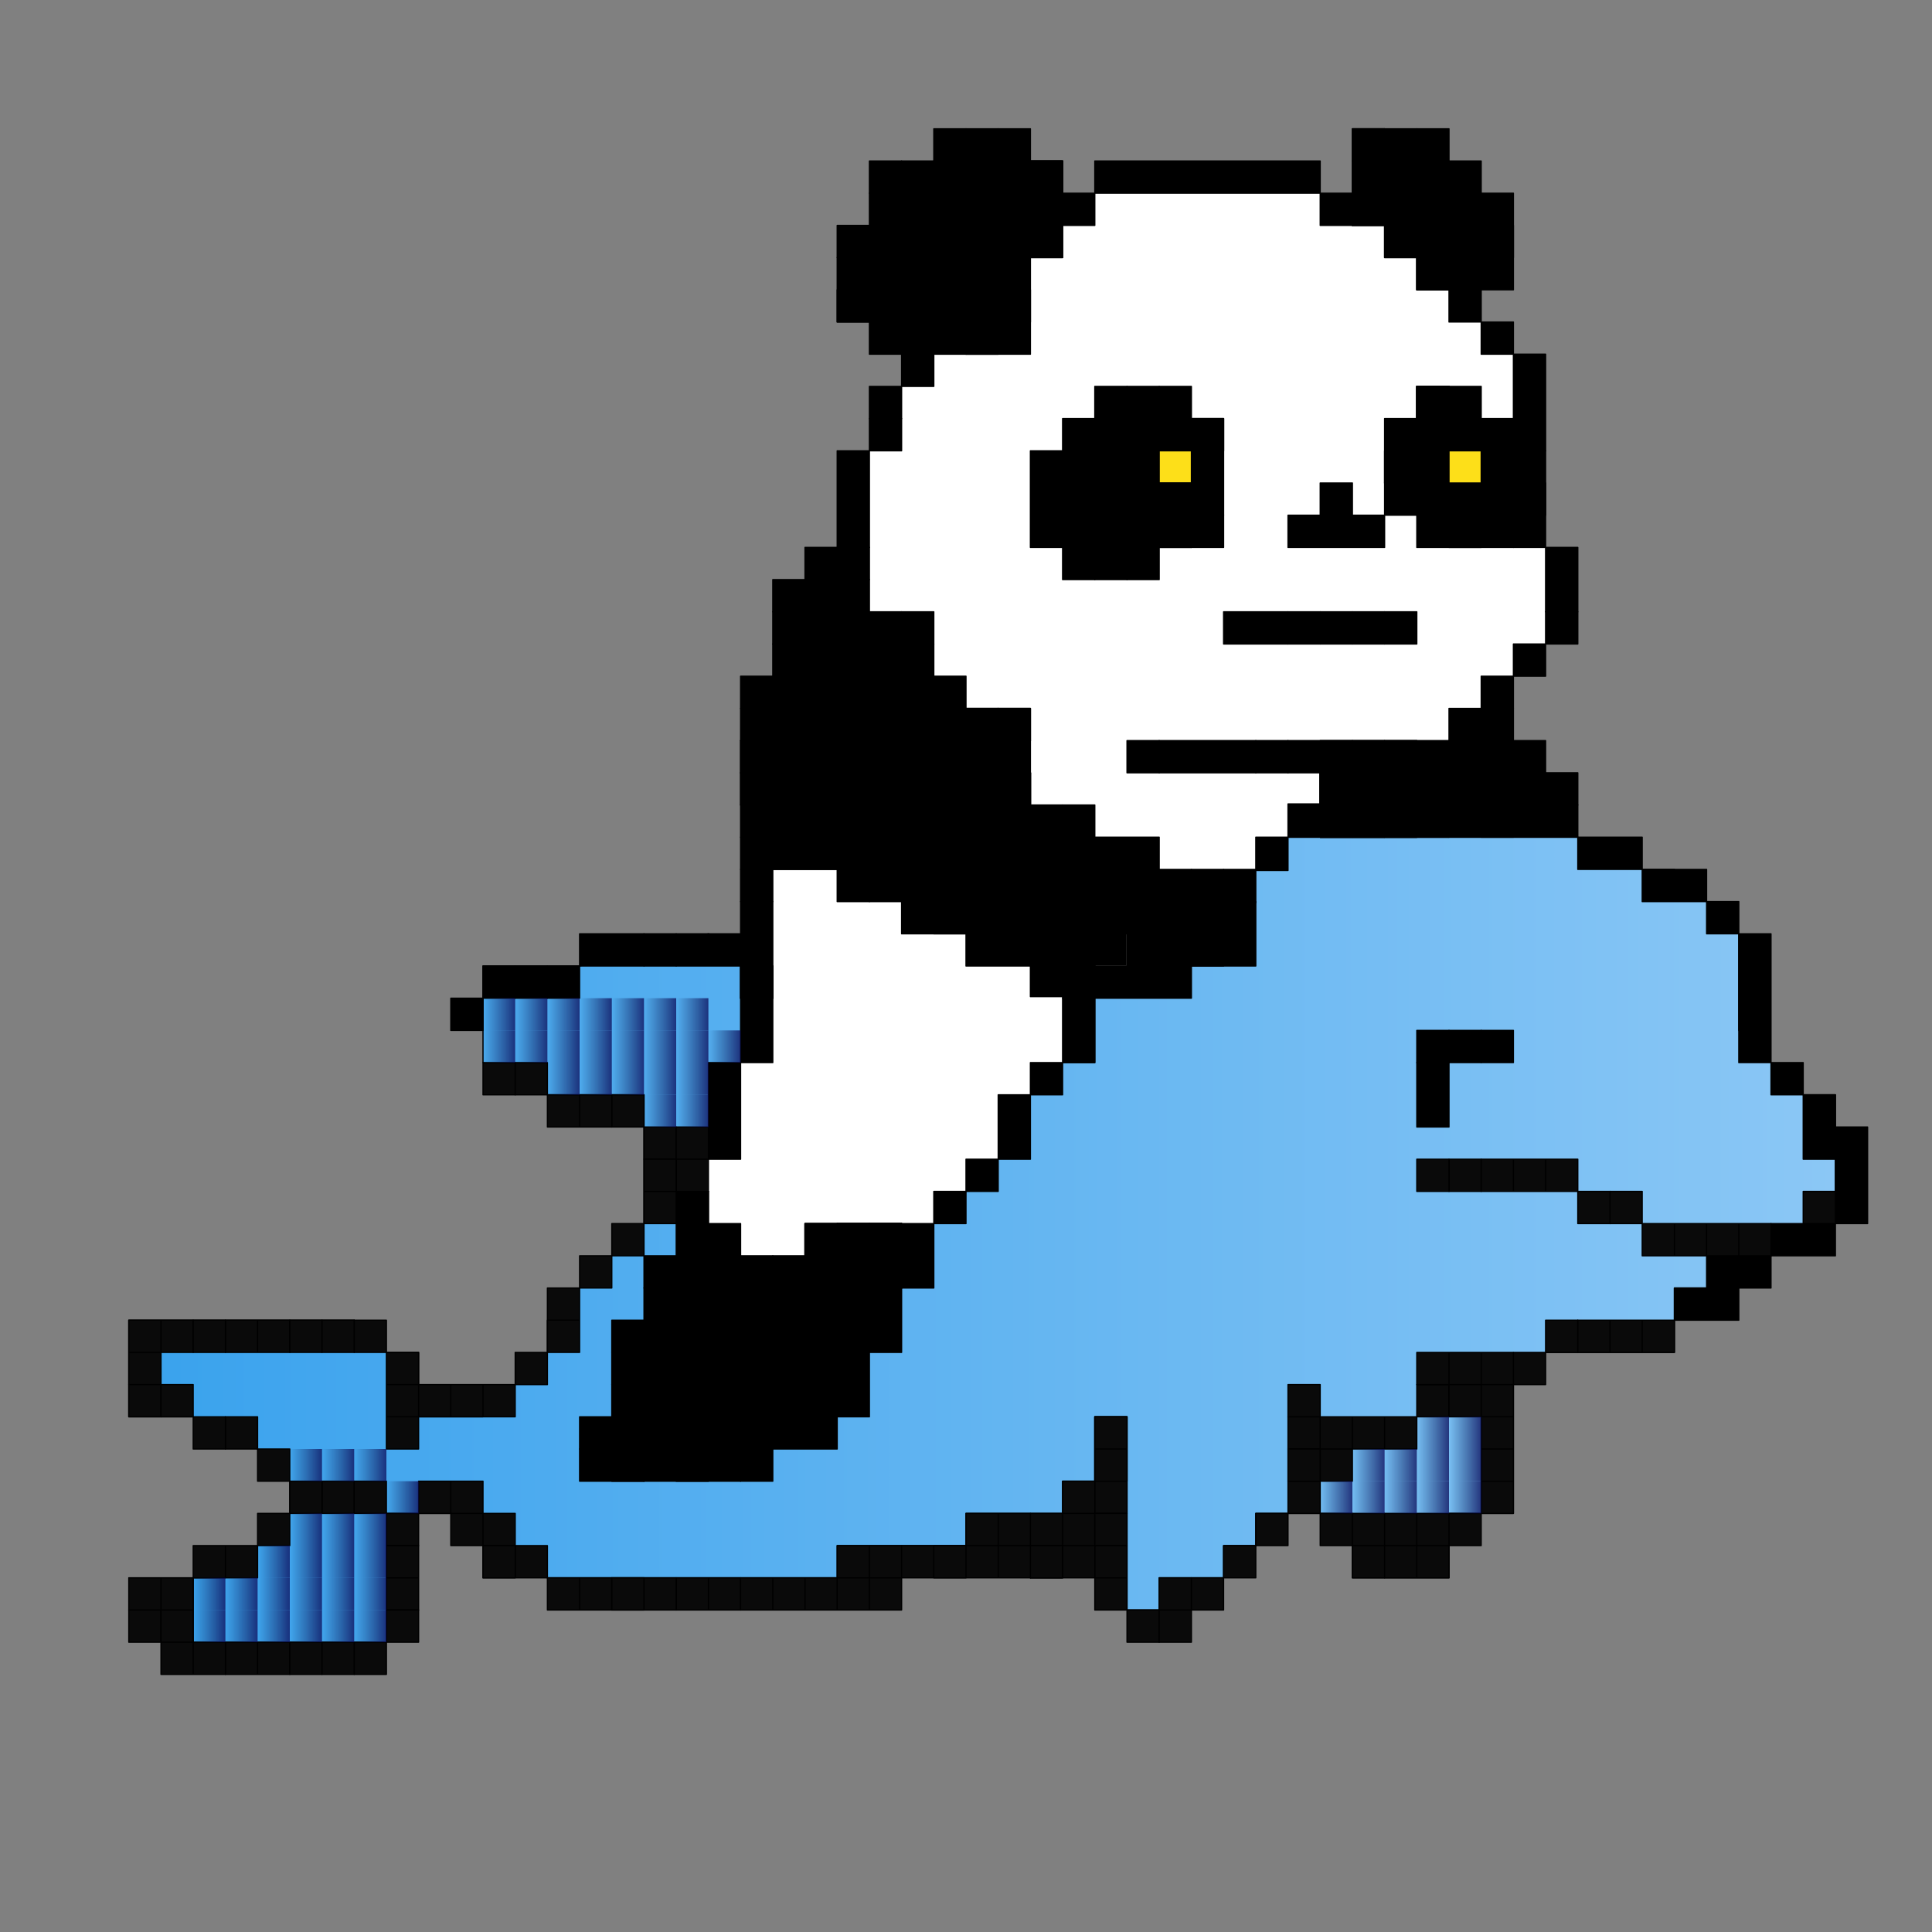 <svg xmlns="http://www.w3.org/2000/svg" xml:space="preserve" fill-rule="nonzero" stroke-linecap="round" stroke-linejoin="round" stroke-miterlimit="10" clip-rule="evenodd" version="1.1" viewBox="0 0 300 300"><rect x="0" y="0" width="300" height="300" fill="#808080" stroke="none"/><defs><linearGradient id="a" x1="20" x2="285" y1="192.5" y2="192.5" gradientUnits="userSpaceOnUse"><stop offset="0" stop-color="#39a2ed"/><stop offset="1" stop-color="#8bc7f5"/></linearGradient><linearGradient id="b" x1="110" x2="115" y1="162.5" y2="162.5" gradientUnits="userSpaceOnUse"><stop offset="0" stop-color="#0d285e" stop-opacity="0"/><stop offset="1" stop-color="#0d105e" stop-opacity=".786"/></linearGradient><linearGradient id="c" x1="105" x2="110" y1="167.5" y2="167.5" gradientUnits="userSpaceOnUse"><stop offset="0" stop-color="#0d285e" stop-opacity="0"/><stop offset="1" stop-color="#0d105e" stop-opacity=".786"/></linearGradient><linearGradient id="d" x1="105" x2="110" y1="162.5" y2="162.5" gradientUnits="userSpaceOnUse"><stop offset="0" stop-color="#0d285e" stop-opacity="0"/><stop offset="1" stop-color="#0d105e" stop-opacity=".786"/></linearGradient><linearGradient id="e" x1="95" x2="100" y1="167.5" y2="167.5" gradientUnits="userSpaceOnUse"><stop offset="0" stop-color="#0d285e" stop-opacity="0"/><stop offset="1" stop-color="#0d105e" stop-opacity=".786"/></linearGradient><linearGradient id="f" x1="95" x2="100" y1="162.5" y2="162.5" gradientUnits="userSpaceOnUse"><stop offset="0" stop-color="#0d285e" stop-opacity="0"/><stop offset="1" stop-color="#0d105e" stop-opacity=".786"/></linearGradient><linearGradient id="g" x1="100" x2="105" y1="167.5" y2="167.5" gradientUnits="userSpaceOnUse"><stop offset="0" stop-color="#0d285e" stop-opacity="0"/><stop offset="1" stop-color="#0d105e" stop-opacity=".786"/></linearGradient><linearGradient id="h" x1="100" x2="105" y1="162.5" y2="162.5" gradientUnits="userSpaceOnUse"><stop offset="0" stop-color="#0d285e" stop-opacity="0"/><stop offset="1" stop-color="#0d105e" stop-opacity=".786"/></linearGradient><linearGradient id="i" x1="95" x2="100" y1="157.5" y2="157.5" gradientUnits="userSpaceOnUse"><stop offset="0" stop-color="#0d285e" stop-opacity="0"/><stop offset="1" stop-color="#0d105e" stop-opacity=".786"/></linearGradient><linearGradient id="j" x1="220" x2="225" y1="222.5" y2="222.5" gradientUnits="userSpaceOnUse"><stop offset="0" stop-color="#0d285e" stop-opacity="0"/><stop offset="1" stop-color="#0d105e" stop-opacity=".786"/></linearGradient><linearGradient id="k" x1="225" x2="230" y1="227.5" y2="227.5" gradientUnits="userSpaceOnUse"><stop offset="0" stop-color="#0d285e" stop-opacity="0"/><stop offset="1" stop-color="#0d105e" stop-opacity=".786"/></linearGradient><linearGradient id="l" x1="220" x2="225" y1="232.5" y2="232.5" gradientUnits="userSpaceOnUse"><stop offset="0" stop-color="#0d285e" stop-opacity="0"/><stop offset="1" stop-color="#0d105e" stop-opacity=".786"/></linearGradient><linearGradient id="m" x1="215" x2="220" y1="227.5" y2="227.5" gradientUnits="userSpaceOnUse"><stop offset="0" stop-color="#0d285e" stop-opacity="0"/><stop offset="1" stop-color="#0d105e" stop-opacity=".786"/></linearGradient><linearGradient id="n" x1="220" x2="225" y1="227.5" y2="227.5" gradientUnits="userSpaceOnUse"><stop offset="0" stop-color="#0d285e" stop-opacity="0"/><stop offset="1" stop-color="#0d105e" stop-opacity=".786"/></linearGradient><linearGradient id="o" x1="225" x2="230" y1="222.5" y2="222.5" gradientUnits="userSpaceOnUse"><stop offset="0" stop-color="#0d285e" stop-opacity="0"/><stop offset="1" stop-color="#0d105e" stop-opacity=".786"/></linearGradient><linearGradient id="p" x1="215" x2="220" y1="232.5" y2="232.5" gradientUnits="userSpaceOnUse"><stop offset="0" stop-color="#0d285e" stop-opacity="0"/><stop offset="1" stop-color="#0d105e" stop-opacity=".786"/></linearGradient><linearGradient id="q" x1="225" x2="230" y1="232.5" y2="232.5" gradientUnits="userSpaceOnUse"><stop offset="0" stop-color="#0d285e" stop-opacity="0"/><stop offset="1" stop-color="#0d105e" stop-opacity=".786"/></linearGradient><linearGradient id="r" x1="40" x2="45" y1="252.5" y2="252.5" gradientUnits="userSpaceOnUse"><stop offset="0" stop-color="#0d285e" stop-opacity="0"/><stop offset="1" stop-color="#0d105e" stop-opacity=".786"/></linearGradient><linearGradient id="s" x1="40" x2="45" y1="247.5" y2="247.5" gradientUnits="userSpaceOnUse"><stop offset="0" stop-color="#0d285e" stop-opacity="0"/><stop offset="1" stop-color="#0d105e" stop-opacity=".786"/></linearGradient><linearGradient id="t" x1="55" x2="60" y1="252.5" y2="252.5" gradientUnits="userSpaceOnUse"><stop offset="0" stop-color="#0d285e" stop-opacity="0"/><stop offset="1" stop-color="#0d105e" stop-opacity=".786"/></linearGradient><linearGradient id="u" x1="55" x2="60" y1="247.5" y2="247.5" gradientUnits="userSpaceOnUse"><stop offset="0" stop-color="#0d285e" stop-opacity="0"/><stop offset="1" stop-color="#0d105e" stop-opacity=".786"/></linearGradient><linearGradient id="v" x1="55" x2="60" y1="242.5" y2="242.5" gradientUnits="userSpaceOnUse"><stop offset="0" stop-color="#0d285e" stop-opacity="0"/><stop offset="1" stop-color="#0d105e" stop-opacity=".786"/></linearGradient><linearGradient id="w" x1="55" x2="60" y1="227.5" y2="227.5" gradientUnits="userSpaceOnUse"><stop offset="0" stop-color="#0d285e" stop-opacity="0"/><stop offset="1" stop-color="#0d105e" stop-opacity=".786"/></linearGradient><linearGradient id="x" x1="55" x2="60" y1="237.5" y2="237.5" gradientUnits="userSpaceOnUse"><stop offset="0" stop-color="#0d285e" stop-opacity="0"/><stop offset="1" stop-color="#0d105e" stop-opacity=".786"/></linearGradient><linearGradient id="y" x1="105" x2="110" y1="157.5" y2="157.5" gradientUnits="userSpaceOnUse"><stop offset="0" stop-color="#0d285e" stop-opacity="0"/><stop offset="1" stop-color="#0d105e" stop-opacity=".786"/></linearGradient><linearGradient id="z" x1="105" x2="110" y1="172.5" y2="172.5" gradientUnits="userSpaceOnUse"><stop offset="0" stop-color="#0d285e" stop-opacity="0"/><stop offset="1" stop-color="#0d105e" stop-opacity=".786"/></linearGradient><linearGradient id="A" x1="90" x2="95" y1="167.5" y2="167.5" gradientUnits="userSpaceOnUse"><stop offset="0" stop-color="#0d285e" stop-opacity="0"/><stop offset="1" stop-color="#0d105e" stop-opacity=".786"/></linearGradient><linearGradient id="B" x1="90" x2="95" y1="162.5" y2="162.5" gradientUnits="userSpaceOnUse"><stop offset="0" stop-color="#0d285e" stop-opacity="0"/><stop offset="1" stop-color="#0d105e" stop-opacity=".786"/></linearGradient><linearGradient id="C" x1="90" x2="95" y1="157.5" y2="157.5" gradientUnits="userSpaceOnUse"><stop offset="0" stop-color="#0d285e" stop-opacity="0"/><stop offset="1" stop-color="#0d105e" stop-opacity=".786"/></linearGradient><linearGradient id="D" x1="30" x2="35" y1="252.5" y2="252.5" gradientUnits="userSpaceOnUse"><stop offset="0" stop-color="#0d285e" stop-opacity="0"/><stop offset="1" stop-color="#0d105e" stop-opacity=".786"/></linearGradient><linearGradient id="E" x1="30" x2="35" y1="247.5" y2="247.5" gradientUnits="userSpaceOnUse"><stop offset="0" stop-color="#0d285e" stop-opacity="0"/><stop offset="1" stop-color="#0d105e" stop-opacity=".786"/></linearGradient><linearGradient id="F" x1="45" x2="50" y1="252.5" y2="252.5" gradientUnits="userSpaceOnUse"><stop offset="0" stop-color="#0d285e" stop-opacity="0"/><stop offset="1" stop-color="#0d105e" stop-opacity=".786"/></linearGradient><linearGradient id="G" x1="45" x2="50" y1="247.5" y2="247.5" gradientUnits="userSpaceOnUse"><stop offset="0" stop-color="#0d285e" stop-opacity="0"/><stop offset="1" stop-color="#0d105e" stop-opacity=".786"/></linearGradient><linearGradient id="H" x1="45" x2="50" y1="242.5" y2="242.5" gradientUnits="userSpaceOnUse"><stop offset="0" stop-color="#0d285e" stop-opacity="0"/><stop offset="1" stop-color="#0d105e" stop-opacity=".786"/></linearGradient><linearGradient id="I" x1="45" x2="50" y1="227.5" y2="227.5" gradientUnits="userSpaceOnUse"><stop offset="0" stop-color="#0d285e" stop-opacity="0"/><stop offset="1" stop-color="#0d105e" stop-opacity=".786"/></linearGradient><linearGradient id="J" x1="45" x2="50" y1="237.5" y2="237.5" gradientUnits="userSpaceOnUse"><stop offset="0" stop-color="#0d285e" stop-opacity="0"/><stop offset="1" stop-color="#0d105e" stop-opacity=".786"/></linearGradient><linearGradient id="K" x1="60" x2="65" y1="232.5" y2="232.5" gradientUnits="userSpaceOnUse"><stop offset="0" stop-color="#0d285e" stop-opacity="0"/><stop offset="1" stop-color="#0d105e" stop-opacity=".786"/></linearGradient><linearGradient id="L" x1="210" x2="215" y1="227.5" y2="227.5" gradientUnits="userSpaceOnUse"><stop offset="0" stop-color="#0d285e" stop-opacity="0"/><stop offset="1" stop-color="#0d105e" stop-opacity=".786"/></linearGradient><linearGradient id="M" x1="210" x2="215" y1="232.5" y2="232.5" gradientUnits="userSpaceOnUse"><stop offset="0" stop-color="#0d285e" stop-opacity="0"/><stop offset="1" stop-color="#0d105e" stop-opacity=".786"/></linearGradient><linearGradient id="N" x1="205" x2="210" y1="232.5" y2="232.5" gradientUnits="userSpaceOnUse"><stop offset="0" stop-color="#0d285e" stop-opacity="0"/><stop offset="1" stop-color="#0d105e" stop-opacity=".786"/></linearGradient><linearGradient id="O" x1="35" x2="40" y1="252.5" y2="252.5" gradientUnits="userSpaceOnUse"><stop offset="0" stop-color="#0d285e" stop-opacity="0"/><stop offset="1" stop-color="#0d105e" stop-opacity=".786"/></linearGradient><linearGradient id="P" x1="35" x2="40" y1="247.5" y2="247.5" gradientUnits="userSpaceOnUse"><stop offset="0" stop-color="#0d285e" stop-opacity="0"/><stop offset="1" stop-color="#0d105e" stop-opacity=".786"/></linearGradient><linearGradient id="Q" x1="50" x2="55" y1="252.5" y2="252.5" gradientUnits="userSpaceOnUse"><stop offset="0" stop-color="#0d285e" stop-opacity="0"/><stop offset="1" stop-color="#0d105e" stop-opacity=".786"/></linearGradient><linearGradient id="R" x1="50" x2="55" y1="247.5" y2="247.5" gradientUnits="userSpaceOnUse"><stop offset="0" stop-color="#0d285e" stop-opacity="0"/><stop offset="1" stop-color="#0d105e" stop-opacity=".786"/></linearGradient><linearGradient id="S" x1="50" x2="55" y1="242.5" y2="242.5" gradientUnits="userSpaceOnUse"><stop offset="0" stop-color="#0d285e" stop-opacity="0"/><stop offset="1" stop-color="#0d105e" stop-opacity=".786"/></linearGradient><linearGradient id="T" x1="50" x2="55" y1="227.5" y2="227.5" gradientUnits="userSpaceOnUse"><stop offset="0" stop-color="#0d285e" stop-opacity="0"/><stop offset="1" stop-color="#0d105e" stop-opacity=".786"/></linearGradient><linearGradient id="U" x1="50" x2="55" y1="237.5" y2="237.5" gradientUnits="userSpaceOnUse"><stop offset="0" stop-color="#0d285e" stop-opacity="0"/><stop offset="1" stop-color="#0d105e" stop-opacity=".786"/></linearGradient><linearGradient id="V" x1="100" x2="105" y1="157.5" y2="157.5" gradientUnits="userSpaceOnUse"><stop offset="0" stop-color="#0d285e" stop-opacity="0"/><stop offset="1" stop-color="#0d105e" stop-opacity=".786"/></linearGradient><linearGradient id="W" x1="100" x2="105" y1="172.5" y2="172.5" gradientUnits="userSpaceOnUse"><stop offset="0" stop-color="#0d285e" stop-opacity="0"/><stop offset="1" stop-color="#0d105e" stop-opacity=".786"/></linearGradient><linearGradient id="X" x1="85" x2="90" y1="167.5" y2="167.5" gradientUnits="userSpaceOnUse"><stop offset="0" stop-color="#0d285e" stop-opacity="0"/><stop offset="1" stop-color="#0d105e" stop-opacity=".786"/></linearGradient><linearGradient id="Y" x1="85" x2="90" y1="162.5" y2="162.5" gradientUnits="userSpaceOnUse"><stop offset="0" stop-color="#0d285e" stop-opacity="0"/><stop offset="1" stop-color="#0d105e" stop-opacity=".786"/></linearGradient><linearGradient id="Z" x1="80" x2="85" y1="162.5" y2="162.5" gradientUnits="userSpaceOnUse"><stop offset="0" stop-color="#0d285e" stop-opacity="0"/><stop offset="1" stop-color="#0d105e" stop-opacity=".786"/></linearGradient><linearGradient id="aa" x1="80" x2="85" y1="157.5" y2="157.5" gradientUnits="userSpaceOnUse"><stop offset="0" stop-color="#0d285e" stop-opacity="0"/><stop offset="1" stop-color="#0d105e" stop-opacity=".786"/></linearGradient><linearGradient id="ab" x1="75" x2="80" y1="162.5" y2="162.5" gradientUnits="userSpaceOnUse"><stop offset="0" stop-color="#0d285e" stop-opacity="0"/><stop offset="1" stop-color="#0d105e" stop-opacity=".786"/></linearGradient><linearGradient id="ac" x1="75" x2="80" y1="157.5" y2="157.5" gradientUnits="userSpaceOnUse"><stop offset="0" stop-color="#0d285e" stop-opacity="0"/><stop offset="1" stop-color="#0d105e" stop-opacity=".786"/></linearGradient><linearGradient id="ad" x1="85" x2="90" y1="157.5" y2="157.5" gradientUnits="userSpaceOnUse"><stop offset="0" stop-color="#0d285e" stop-opacity="0"/><stop offset="1" stop-color="#0d105e" stop-opacity=".786"/></linearGradient><linearGradient id="ae" x1="40" x2="45" y1="242.5" y2="242.5" gradientUnits="userSpaceOnUse"><stop offset="0" stop-color="#0d285e" stop-opacity="0"/><stop offset="1" stop-color="#0d105e" stop-opacity=".786"/></linearGradient></defs><path d="M110 245h20v-5h20v-5h15v-5h5v-10h5v30h5v-5h10v-5h5v-5h15v10h15v-10h10v-20l5-5h20v-10h10l5-5 10-5v-20h-5l-10-10v-15l-10-10h-5l-10-5h-45l-10 10v10h-20v15h-5l-10 10v5l-10 10h-20v5h-10l-5-5v-15l5-10 2.409-3.742L115 146.475 110 145l-20 5H75v15l10 5h15v20l-15 15v5l-10 10H65v-10h-5l-5-5H20v15h10l10 5 5 5v5l-10 10h-5v10h30v-20h10l15 10h25Z" fill="url(#a)" fill-rule="nonzero" stroke="#000" stroke-linecap="butt" stroke-linejoin="round" stroke-width=".191" opacity="1"/><path d="M110 205v-25l5-5v-10l5-30 15-65 5-10 30-30h35l10 5 15 10v10h10v30l5 15h-5l-15 15-20 10-30 30h-10v10l-10 10v5l-15 15-30 10Z" fill="#fff" fill-rule="nonzero" opacity="1"/><g fill-rule="nonzero" stroke="#000" stroke-linecap="butt" stroke-linejoin="round" stroke-width=".191"><path d="M145 25h5v5h-5v-5Zm-10 5h5v5h-5v-5Zm-15 65h5v5h-5v-5Zm5-5h5v5h-5v-5Zm-10 20h5v5h-5v-5Zm85 5h5v5h-5v-5Zm5 0h5v5h-5v-5Zm-60 0h5v5h-5v-5Zm-25 5h5v5h-5v-5Zm10 75h5v5h-5v-5Zm75-70h5v5h-5v-5Zm5 0h5v5h-5v-5Zm-60 0h5v5h-5v-5Zm-35-5h5v5h-5v-5Zm10 75h5v5h-5v-5Zm75-70.166h5V130h-5v-5.166ZM195 130h5v5.166h-5V130Zm-5 5h5v5.166h-5V135Z" fill="#000" opacity="1"/><path d="M205 125h5v5h-5v-5Zm-60 0h5v5h-5v-5Zm-20-15h5v5h-5v-5Zm85 5h5v5h-5v-5Zm5 0h5v5h-5v-5Zm-60 0h5v5h-5v-5Zm-25 5h5v5h-5v-5Zm85 5h5v5h-5v-5Zm5 0h5v5h-5v-5Zm-95-5h5v5h-5v-5Zm10 75h5v5h-5v-5Zm75-70h5v5h-5v-5Z" fill="#000" opacity="1"/><path d="M215 125h5v5h-5v-5Zm-60 0h5v5h-5v-5Zm-20-25h5v5h-5v-5Zm0 20h5v5h-5v-5Zm5-5h5v5h-5v-5Zm0-5h5v5h-5v-5Zm75-75h5v5h-5v-5Zm-5-10h5v5h-5v-5Zm10 10h5v5h-5v-5Zm0 5h5v5h-5v-5Zm-75-5h5v5h-5v-5Zm-10 5h5v5h-5v-5Zm-5 5h5v5h-5v-5Zm-10 60h5v5h-5v-5Zm30 5h5v5h-5v-5Zm-25 5h5v5h-5v-5Zm10 75h5v5h-5v-5Zm75-70h5v5h-5v-5Zm5 0h5v5h-5v-5Zm-60 0h5v5h-5v-5Zm-35-5h5v5h-5v-5Zm10 75h5v5h-5v-5Zm75-70h5v5h-5v-5Z" fill="#000" opacity="1"/><path d="M210 120h5v5h-5v-5Zm-60 0h5v5h-5v-5Zm-25-20h5v5h-5v-5Zm-10 20h5v5h-5v-5Zm10 75h5v5h-5v-5Zm50-50h5v5h-5v-5Zm30-20h5v5h-5v-5Zm-60 0h5v5h-5v-5Zm-25 5h5v5h-5v-5Zm25 10h5v5h-5v-5Zm-30-10h5v5h-5v-5Zm25 10h5v5h-5v-5Zm-15-20h5v5h-5v-5Zm10 75h5v5h-5v-5Zm75-70h5v5h-5v-5Zm5 0h5v5h-5v-5Zm-60 0h5v5h-5v-5Zm-25 5h5v5h-5v-5Zm25 10h5v5h-5v-5Zm-30-10h5v5h-5v-5Zm25 10h5v5h-5v-5Zm-15-30h5v5h-5v-5Zm0 20h5v5h-5v-5Zm5-5h5v5h-5v-5Zm0-5h5v5h-5v-5Zm-5-70h5v5h-5v-5Zm10-30h5v5h-5v-5Zm-10 5h5v5h-5v-5Zm-15 65h5v5h-5v-5Zm5-5h5v5h-5v-5Zm-10 20h5v5h-5v-5Zm30 5h5v5h-5v-5Zm-25 5h5v5h-5v-5Zm10 75h5v5h-5v-5Zm75-70h5v5h-5v-5Z" fill="#000" opacity="1"/><path d="M210 120h5v5h-5v-5Zm-60 0h5v5h-5v-5Zm-35-5h5v5h-5v-5Zm10 75h5v5h-5v-5Zm80-70h5v5h-5v-5Zm-60 0h5v5h-5v-5Zm-20-15h5v5h-5v-5Zm30 5h5v5h-5v-5Zm-25 5h5v5h-5v-5Zm85 5h5v5h-5v-5Zm5 0h5v5h-5v-5Zm-95-5h5v5h-5v-5Zm10 75h5v5h-5v-5Z" fill="#000" opacity="1"/><path d="M210 120h5v5h-5v-5Zm5 0h5v5h-5v-5Zm-60 0h5v5h-5v-5Zm-20-25h5v5h-5v-5Zm0 20h5v5h-5v-5Zm5-5h5v5h-5v-5Zm0-5h5v5h-5v-5Zm75-75h5v5h-5v-5Zm0 5h5v5h-5v-5Zm-5-15h5v5h-5v-5Zm0 10h5v5h-5v-5Zm10 0h5v5h-5v-5Zm0 5h5v5h-5v-5Zm-75-5h5v5h-5v-5Zm-10 5h5v5h-5v-5Zm-5 0h5v5h-5v-5Zm-10 65h5v5h-5v-5Zm5-5h5v5h-5v-5Zm-10 20h5v5h-5v-5Zm10 75h5v5h-5v-5Zm80-70h5v5h-5v-5Zm-60 0h5v5h-5v-5Zm-25 5h5v5h-5v-5Zm25 10h5v5h-5v-5Zm5-5h5v5h-5v-5Zm-35-5h5v5h-5v-5Zm25 10h5v5h-5v-5Zm5-5h5v5h-5v-5Zm-20-15h5v5h-5v-5Zm10 75h5v5h-5v-5Z" fill="#000" opacity="1"/><path d="M210 120h5v5h-5v-5Zm5 0h5v5h-5v-5Zm-60 0h5v5h-5v-5Zm-25 5h5v5h-5v-5Zm25 10h5v5h-5v-5Zm-30-10h5v5h-5v-5Zm25 10h5v5h-5v-5Zm5-5h5v5h-5v-5Zm-20-25h5v5h-5v-5Zm0 20h5v5h-5v-5Zm80-30h5v5h-5v-5Zm-40 20h5v5h-5v-5Zm-35 5h5v5h-5v-5Zm0-5h5v5h-5v-5Zm-5-70h5v5h-5v-5Zm15-25h5v5h-5v-5Zm-10 5h5v5h-5v-5Zm-15 65h5v5h-5v-5Zm5-5h5v5h-5v-5Zm-10 20h5v5h-5v-5Zm30 5h5v5h-5v-5Zm-25 5h5v5h-5v-5Zm10 75h5v5h-5v-5Z" fill="#000" opacity="1"/><path d="M210 120h5v5h-5v-5Zm5 0h5v5h-5v-5Zm-60 0h5v5h-5v-5Zm-35-5h5v5h-5v-5Zm10 75h5v5h-5v-5Zm75-70h5v5h-5v-5Z" fill="#000" opacity="1"/><path d="M210 120h5v5h-5v-5Zm-60 0h5v5h-5v-5Zm-20-15h5v5h-5v-5Zm10-10h5v5h-5v-5Zm0 20h5v5h-5v-5Zm-30 30h5v5h-5v-5Zm-5 0h5v5h-5v-5Zm40-35h5v5h-5v-5Zm0-5h5v5h-5v-5Zm65-85h5v5h-5v-5Zm0 10h5v5h-5v-5Zm10 0h5v5h-5v-5Z" fill="#000" opacity="1"/><path d="M220 30h5v5h-5v-5Zm5 0h5v5h-5v-5Zm-5 5h5v5h-5v-5Zm-5-15h5v5h-5v-5Zm-65 20h5v5h-5v-5Zm0-10h5v5h-5v-5Zm-10 5h5v5h-5v-5Zm-15 65h5v5h-5v-5Zm5-5h5v5h-5v-5Zm-10 20h5v5h-5v-5Zm10 75h5v5h-5v-5Zm75-70h5v5h-5v-5Zm-95 55h5v5h-5v-5Zm0-5h5v5h-5v-5Zm0-5h5v5h-5v-5Zm5-10h5v5h-5v-5Zm0 5h5v5h-5v-5Zm0 35h5v5h-5v-5Zm0 10h5v5h-5v-5Zm-5 5h5v5h-5v-5Zm0-5h5v5h-5v-5Z" fill="#000" opacity="1"/><path d="M110 210h5v5h-5v-5Zm-5 0h5v5h-5v-5Zm0 5h5v5h-5v-5Zm5 0h5v5h-5v-5Z" fill="#000" opacity="1"/><path d="M110 215h5v5h-5v-5Zm10-10h5v5h-5v-5Zm0 5h5v5h-5v-5Zm0 5h5v5h-5v-5Zm0 5h5v5h-5v-5Zm5 0h5v5h-5v-5Zm0-5h5v5h-5v-5Zm-10 0h5v5h-5v-5Zm0-5h5v5h-5v-5Zm0-10h5v5h-5v-5Z" fill="#000" opacity="1"/><path d="M115 215h5v5h-5v-5Zm0 5h5v5h-5v-5Zm0 5h5v5h-5v-5Zm-5-5h5v5h-5v-5Z" fill="#000" opacity="1"/><path d="M110 220h5v5h-5v-5Zm0-5h5v5h-5v-5Zm-5 5h5v5h-5v-5Zm-10 0h5v5h-5v-5Z" fill="#000" opacity="1"/><path d="M110 220h5v5h-5v-5Zm0 5h5v5h-5v-5Zm-5 0h5v5h-5v-5Z" fill="#000" opacity="1"/><path d="M105 225h5v5h-5v-5Zm-5 0h5v5h-5v-5Zm0-10h5v5h-5v-5Z" fill="#000" opacity="1"/><path d="M100 215h5v5h-5v-5Zm25-15h5v5h-5v-5Zm-5 5h5v5h-5v-5Zm-20 5h5v5h-5v-5Zm-5 5h5v5h-5v-5Zm30-10h5v5h-5v-5Zm5 5h5v5h-5v-5Zm0-15h5v5h-5v-5Zm-5 15h5v5h-5v-5Zm5 5h5v5h-5v-5Zm15-30h5v5h-5v-5Zm-15 5h5v5h-5v-5Zm20-10h5v5h-5v-5Zm-25 15h5v5h-5v-5Zm-5 0h5v5h-5v-5Zm35-25h5v5h-5v-5Zm5-5h5v5h-5v-5Zm5-5h5v5h-5v-5Zm0-5h5v5h-5v-5Zm-10 20h5v5h-5v-5Zm-25 25h5v5h-5v-5Zm5-5h5v5h-5v-5Zm-15 5h5v5h-5v-5Zm5-10h5v5h-5v-5Z" fill="#000" opacity="1"/><path d="M120 200h5v5h-5v-5Zm10 5h5v5h-5v-5Zm5-10h5v5h-5v-5Zm0 5h5v5h-5v-5Zm0 5h5v5h-5v-5Zm-60-55h5v5h-5v-5Zm-5 5h5v5h-5v-5Zm30-10h5v5h-5v-5Zm110-25h5v5h-5v-5Zm-60 0h5v5h-5v-5Zm-25 5h5v5h-5v-5Zm25 10h5v5h-5v-5Zm5-5h5v5h-5v-5Zm-35-5h5v5h-5v-5Zm25 10h5v5h-5v-5Zm15 0h5v5h-5v-5Zm-5 5h5v5h-5v-5Zm5 0h5v5h-5v-5Zm0 5h5v5h-5v-5Zm5 0h5v5h-5v-5Z" fill="#000" opacity="1"/><path d="M165 145h5v5h-5v-5Zm-15-15h5v5h-5v-5Zm15-5h5v5h-5v-5Zm-35-10h5v5h-5v-5Zm85 5h5v5h-5v-5Zm5 0h5v5h-5v-5Zm-80-15h5v5h-5v-5Zm0 20h5v5h-5v-5Zm50-30h5v5h-5v-5Zm15 0h5v5h-5v-5Zm-10 0h5v5h-5v-5Zm-50 25h5v5h-5v-5Zm0-5h5v5h-5v-5Zm5-75h5v5h-5v-5Zm5 0h5v5h-5v-5Zm0 5h5v5h-5v-5Zm-5 5h5v5h-5v-5Z" fill="#000" opacity="1"/><path d="M150 50h5v5h-5v-5Zm5-5h5v5h-5v-5Zm-5 0h5v5h-5v-5Zm5 5h5v5h-5v-5Zm5-15h5v5h-5v-5Z" fill="#000" opacity="1"/><path d="M160 35h5v5h-5v-5Zm5-5h5v5h-5v-5Zm-25 15h5v5h-5v-5Zm10-20h5v5h-5v-5Zm-10 5h5v5h-5v-5Zm-15 65h5v5h-5v-5Zm5-5h5v5h-5v-5Zm-10 20h5v5h-5v-5Zm85 5h5v5h-5v-5Zm5 0h5v5h-5v-5Zm-30 30h5v5h-5v-5Zm-30-30h5v5h-5v-5Zm-25 5h5v5h-5v-5Zm10 75h5v5h-5v-5Zm75-70h5v5h-5v-5Zm5 0h5v5h-5v-5Zm-60 0h5v5h-5v-5Zm-35-5h5v5h-5v-5Zm10 75h5v5h-5v-5Zm75-70h5v5h-5v-5Z" fill="#000" opacity="1"/><path d="M210 125h5v5h-5v-5Zm-60 0h5v5h-5v-5Zm-20-15h5v5h-5v-5Zm85 5h5v5h-5v-5Zm5 0h5v5h-5v-5Zm-80-15h5v5h-5v-5Zm0 20h5v5h-5v-5Zm70-25h5v5h-5v-5Zm-25-15h5v5h-5v-5Zm-70 55h5v5h-5v-5Zm30-20h5v5h-5v-5Zm0-5h5v5h-5v-5Zm65-85h5v5h-5v-5Zm5 5h5v5h-5v-5Zm5 5h5v5h-5v-5Zm5 0h5v5h-5v-5Z" fill="#000" opacity="1"/><path d="M225 35h5v5h-5v-5Zm-5 5h5v5h-5v-5Z" fill="#000" opacity="1"/><path d="M220 40h5v5h-5v-5Zm10-10h5v10h-5V30Z" fill="#000" opacity="1"/><path d="M230 35h5v5h-5v-5Zm-5 0h5v5h-5v-5Zm5 5h5v5h-5v-5Zm-5 0h5v5h-5v-5Zm0 5h5v5h-5v-5Zm5 5h5v5h-5v-5Zm5 5h5v5h-5v-5Zm0 5h5v5h-5v-5Zm0 5h5v5h-5v-5Zm-15-5h5v5h-5v-5Z" fill="#000" opacity="1"/><path d="M220 60h5v5h-5v-5Z" fill="#000" opacity="1"/><path d="M220 60h5v5h-5v-5Z" fill="#000" opacity="1"/><path d="M220 60h5v5h-5v-5Z" fill="#000" opacity="1"/><path d="M220 60h5v5h-5v-5Zm-40 0h5v5h-5v-5Zm-10 5h5v5h-5v-5Zm15 0h5v5h-5v-5Z" fill="#000" opacity="1"/><path d="M185 65h5v5h-5v-5Zm-5 0h5v5h-5v-5Zm5 5h5v5h-5v-5Zm0 5h5v5h-5v-5Zm-5 5h5v5h-5v-5Z" fill="#000" opacity="1"/><path d="M180 80h5v5h-5v-5Zm-5 0h5v5h-5v-5Zm0 5h5v5h-5v-5Zm40-15h5v5h-5v-5Z" fill="#000" opacity="1"/><path d="M215 70h5v5h-5v-5Zm-10 5h5v5h-5v-5Zm0 5h5v5h-5v-5Zm5 0h5v5h-5v-5Zm-10 0h5v5h-5v-5Zm15-15h5v5h-5v-5Zm-10-35h5v5h-5v-5Zm20 45h5v5h-5v-5Zm-5 5h5v5h-5v-5Zm5 0h5v5h-5v-5Zm-5-5h5v5h-5v-5Z" fill="#000" opacity="1"/><path d="M220 75h5v5h-5v-5Zm-5 0h5v5h-5v-5Z" fill="#000" opacity="1"/><path d="M220 75h5v5h-5v-5Z" fill="#000" opacity="1"/><path d="M220 75h5v5h-5v-5Zm10-10h5v5h-5v-5Zm.431 5H240v5h-9.569v-5Zm0 5H240v5h-9.569v-5Z" fill="#000" opacity="1"/><path d="M225.431 75H235v5h-9.569v-5ZM235 75h5v5h-5v-5Zm0 5h5v5h-5v-5Zm5 10h5v5h-5v-5Zm0-5h5v5h-5v-5Z" fill="#000" opacity="1"/><path d="M230 75h5v5h-5v-5Zm0 5h5v5h-5v-5Zm10 15h5v5h-5v-5Zm-15-15h5v5h-5v-5Zm0-20h5v5h-5v-5Zm0 5h5v5h-5v-5Z" fill="#000" opacity="1"/><path d="M225 65h5v5h-5v-5Zm-5 0h5v5h-5v-5Zm10 10h5v5h-5v-5Zm0-5h5v5h-5v-5Zm-10 0h5v5h-5v-5Zm-10-40h5v5h-5v-5Zm15-5h5v5h-5v-5Zm-5-5h5v5h-5v-5Zm-5 5h5v5h-5v-5Z" fill="#000" opacity="1"/><path d="M215 25h5v5h-5v-5Z" fill="#000" opacity="1"/><path d="M215 25h5v5h-5v-5Zm5 0h5v5h-5v-5Zm-70 10h5v5h-5v-5Zm-10 5h5v5h-5v-5Zm-10 0h5v5h-5v-5Zm0 5h5v5h-5v-5Zm-5 60h5v5h-5v-5Zm105 0h5v5h-5v-5Zm5-5h5v5h-5v-5Zm-10 10h5v5h-5v-5Zm-40 25h5v5h-5v-5Zm-30-25h5v5h-5v-5Zm-25 5h5v5h-5v-5Zm85 5h5v5h-5v-5Zm5 0h5v5h-5v-5Zm-95-5h5v5h-5v-5Zm10 75h5v5h-5v-5Zm75-70h5v5h-5v-5Zm-35 30h5v5h-5v-5Zm-5 0h5v5h-5v-5Zm10 0h5v5h-5v-5Z" fill="#000" opacity="1"/><path d="M215 120h5v5h-5v-5Zm10 40h5v5h-5v-5Zm-20-35h5v5h-5v-5Zm40 5h5v5h-5v-5Zm5 0h5v5h-5v-5Zm10 5h5v5h-5v-5Zm5 5h5v5h-5v-5Zm5 5h5v5h-5v-5Zm0 10h5v5h-5v-5Zm0 5h5v5h-5v-5Zm5 5h5v5h-5v-5Zm5 5h5v5h-5v-5Zm5 5h5v5h-5v-5Zm0 5h5v5h-5v-5Zm0 5h5v5h-5v-5Zm-15 10h5v5h-5v-5Zm5-5h5v5h-5v-5Zm5 0h5v5h-5v-5Zm-15 5h5v5h-5v-5Zm0 5h5v5h-5v-5Zm-5 0h5v5h-5v-5Zm20-25h5v5h-5v-5Zm-10-25h5v5h-5v-5Zm-15-15h5v5h-5v-5Zm-90-60h5v5h-5v-5Zm5 0h5v5h-5v-5Zm-5-5h5v5h-5v-5Zm0-5h5v5h-5v-5Zm5-5h5v5h-5v-5Zm-40 40h5v5h-5v-5Zm-10 20h5v5h-5v-5Zm10 75h5v5h-5v-5Zm5 0h5v5h-5v-5Zm5-5h5v5h-5v-5Zm0 5h5v5h-5v-5Zm-30-5h5v5h-5v-5Zm-5-5h5v5h-5v-5Zm0 5h5v5h-5v-5Z" fill="#000" opacity="1"/><path d="M105 185h5v5h-5v-5Zm5 10h5v5h-5v-5Zm-5 0h5v5h-5v-5Zm-5 0h5v5h-5v-5Zm5 5h5v5h-5v-5Zm5 0h5v5h-5v-5Z" fill="#000" opacity="1"/><path d="M110 200h5v5h-5v-5Zm-10 0h5v5h-5v-5Zm0 5h5v5h-5v-5Zm-5 5h5v5h-5v-5Zm10-10h5v5h-5v-5Zm0 5h5v5h-5v-5Z" fill="#000" opacity="1"/><path d="M100 205h5v5h-5v-5Zm-5 0h5v5h-5v-5Zm5 15h5v5h-5v-5Zm-5 5h5v5h-5v-5Zm-5 0h5v5h-5v-5Zm5-5h5v5h-5v-5Z" fill="#000" opacity="1"/><path d="M95 225h5v5h-5v-5Zm-5-5h5v5h-5v-5Zm115-95h5v5h-5v-5Zm15 35h5v5h-5v-5Zm-55-10h5v5h-5v-5Zm65-25h5v5h-5v-5Zm0-5h5v5h-5v-5Zm-5 5h5v5h-5v-5Zm0-5h5v5h-5v-5Zm-5 0h5v5h-5v-5Zm5-5h5v5h-5v-5Zm-45 25h5v5h-5v-5Zm30-15h5v5h-5v-5Z" fill="#000" opacity="1"/><path d="M225 120h5v5h-5v-5Zm10 0h5v5h-5v-5Zm5 0h5v5h-5v-5Z" fill="#000" opacity="1"/><path d="M235 120h5v5h-5v-5Z" fill="#000" opacity="1"/><path d="M235 120h5v5h-5v-5Zm-5-5h5v5h-5v-5Zm0 10h5v5h-5v-5Zm5 0h5v5h-5v-5Zm5 0h5v5h-5v-5Zm-5-10h5v5h-5v-5Zm-5-5h5v5h-5v-5Zm-80 15h5v5h-5v-5Zm0-10h5v5h-5v-5Zm-25 15h5v5h-5v-5Zm25 10h5v5h-5v-5Zm10 14.754h5V150h-5v4.754ZM150 145h5v5h-5v-5Zm5 0h5v5h-5v-5Zm-35-15h5v5h-5v-5Zm25 10h5v5h-5v-5Zm-15-20h5v5h-5v-5Zm85 5h5v5h-5v-5Zm5 45h5v5h-5v-5Zm10-10h5v5h-5v-5Zm-10 5h5v5h-5v-5ZM85 150h5v5h-5v-5Zm135-25h5v5h-5v-5Zm-45-65h5v5h-5v-5Zm-10 25h5v5h-5v-5Zm5-5h5v5h-5v-5Zm5-15h5v5h-5v-5Zm0 10h5v5h-5v-5Zm0-5h5v5h-5v-5Zm5-5h5v5h-5v-5Z" fill="#000" opacity="1"/><path d="M225 70h5v5h-5v-5Zm-45 0h5v5h-5v-5Z" fill="#fddf19" opacity="1"/><path d="M170 85h5v5h-5v-5Zm-5-5h5v5h-5v-5Zm-5-5h5v5h-5v-5Zm0-5h5v5h-5v-5Zm10 0h5v5h-5v-5Zm0 5h5v5h-5v-5Zm10 0h5v5h-5v-5Zm-40 35h5v5h-5v-5Zm20-30h5v5h-5v-5Zm-45 70h5v5h-5v-5Z" fill="#000" opacity="1"/><path d="M115 150h5v5h-5v-5Z" fill="#000" opacity="1"/><path d="M115 150h5v5h-5v-5Zm-35 0h5v5h-5v-5Zm10-5h5v5h-5v-5Zm5 0h5v5h-5v-5Zm20 0h5v5h-5v-5Zm0-5h5v5h-5v-5Zm35-25h5v5h-5v-5Zm-10 15h5v5h-5v-5Zm55-15h5v5h-5v-5Zm-30 20h5v5h-5v-5Zm10 0h5v5h-5v-5Zm-10 5h5v5h-5v-5Zm15-5h5v5h-5v-5Z" fill="#000" opacity="1"/><path d="M169.908 144.908h4.932v4.932h-4.932v-4.932ZM160 130h5v5h-5v-5Zm-15-5h5v5h-5v-5Zm55-30h5v5h-5v-5Zm-35 35h5v5h-5v-5Zm5 0h5v5h-5v-5Zm5 0h5v5h-5v-5Zm-15-5h5v5h-5v-5Zm-15-5h5v5h-5v-5Zm40-5h5v5h-5v-5Zm5 0h5v5h-5v-5Zm-55 20h5v5h-5v-5Zm45-20h5v5h-5v-5Zm-10 20h5v5h-5v-5Z" fill="#000" opacity="1"/><path d="M170 140h5v5h-5v-5Zm5 0h5v5h-5v-5Zm10 5h5v5h-5v-5Zm0-5h5v5h-5v-5Zm5 5h5v5h-5v-5Zm0-5h5v5h-5v-5Zm-60-5h5v5h-5v-5Zm10-85h5v5h-5v-5Zm15-30h5v5h-5v-5Zm-10 5h5v5h-5v-5Zm10 5h5v5h-5v-5Zm-10 5h5v5h-5v-5Zm0 10h5v5h-5v-5Zm-10 15h5v5h-5v-5Zm20-35h5v5h-5v-5Zm5 0h5v5h-5v-5Z" fill="#000" opacity="1"/><path d="M160 25h5v5h-5v-5Z" fill="#000" opacity="1"/><path d="M160 25h5v5h-5v-5Zm0 5h5v5h-5v-5Z" fill="#000" opacity="1"/><path d="M160 30h5v5h-5v-5Zm10-5h5v5h-5v-5Zm5 0h5v5h-5v-5Zm10 0h5v5h-5v-5Zm5 0h5v5h-5v-5Zm5 0h5v5h-5v-5Zm5 0h5v5h-5v-5Zm-20 0h5v5h-5v-5Zm-35 5h5v5h-5v-5Zm10 5h5v5h-5v-5Zm-10 5h5v5h-5v-5Zm-15 40h5v5h-5v-5Zm0-5h5v5h-5v-5Zm0-5h5v5h-5v-5Zm15-20h5v5h-5v-5Zm-10 15h5v5h-5v-5Zm5-10h5v5h-5v-5Z" fill="#000" opacity="1"/><path d="M260 190h5v5h-5v-5Zm-10-5h5v5h-5v-5Zm5 5h5v5h-5v-5Zm-35 25h5v5h-5v-5Zm50-25h5v5h-5v-5Zm-45-10h5v5h-5v-5Zm55 5h5v5h-5v-5Zm-15 5h5v5h-5v-5Zm-50 30h5v5h-5v-5Zm-5 0h5v5h-5v-5Zm-10 10h5v5h-5v-5Zm5-10h5v5h-5v-5Zm0 5h5v5h-5v-5Zm-5-5h5v5h-5v-5Zm35-10h5v5h-5v-5Zm5-5h5v5h-5v-5Zm-35 30h5v5h-5v-5Zm5 0h5v5h-5v-5Zm0 5h5v5h-5v-5Zm-20 0h5v5h-5v-5Zm-20 5h5v5h-5v-5Zm0-25h5v5h-5v-5Zm0 5h5v5h-5v-5Zm0 15h5v5h-5v-5Z" fill="#0a0a0a" opacity="1"/><path d="M170 220h5v5h-5v-5ZM35 255h5v5h-5v-5Zm0-50h5v5h-5v-5Zm50 40h5v5h-5v-5Zm-10-10h5v5h-5v-5Zm-5 0h5v5h-5v-5Zm0-5h5v5h-5v-5Zm-5 0h5v5h-5v-5Zm-25 25h5v5h-5v-5Zm0-50h5v5h-5v-5Zm35-40h5v5h-5v-5Zm25 10h5v5h-5v-5Zm-75 30h5v5h-5v-5Zm-5 0h5v5h-5v-5Zm0 5h5v5h-5v-5Zm0 40h5v5h-5v-5Zm30-20h5v5h-5v-5Zm120-5h5v5h-5v-5Zm0 5h5v5h-5v-5Zm5 20h5v5h-5v-5ZM60 240h5v5h-5v-5Zm0 5h5v5h-5v-5Zm30 0h5v5h-5v-5Zm-10-5h5v5h-5v-5Zm-5 0h5v5h-5v-5Z" fill="#0a0a0a" opacity="1"/><path d="M75 240h5v5h-5v-5Zm-30 15h5v5h-5v-5Zm0-50h5v5h-5v-5Zm60-25h5v5h-5v-5Zm0-5h5v5h-5v-5Zm-25-10h5v5h-5v-5Zm15 5h5v5h-5v-5Zm-75 45h5v5h-5v-5Zm10 25h5v5h-5v-5Zm30 10h5v5h-5v-5Zm-30 5h5v5h-5v-5Zm0-50h5v5h-5v-5Zm-5 40h5v5h-5v-5Zm-5 0h5v5h-5v-5Zm25-15h5v5h-5v-5Zm-5 5h5v5h-5v-5Zm-5 5h5v5h-5v-5Zm130-10h5v5h-5v-5ZM25 255h5v5h-5v-5Zm0-5h5v5h-5v-5Zm80-5h5v5h-5v-5Zm5 0h5v5h-5v-5Zm-55 10h5v5h-5v-5Zm0-50h5v5h-5v-5Zm-20 15h5v5h-5v-5Zm145 25h5v5h-5v-5Zm0 5h5v5h-5v-5Zm-20-15h5v5h-5v-5Zm5 5h5v5h-5v-5Zm0-5h5v5h-5v-5Zm-5 5h5v5h-5v-5Z" fill="#0a0a0a" opacity="1"/><path d="M160 240h5v5h-5v-5Z" fill="#0a0a0a" opacity="1"/><path d="M160 240h5v5h-5v-5Zm-100-5h5v5h-5v-5Zm-5-5h5v5h-5v-5Zm40 15h5v5h-5v-5Z" fill="#0a0a0a" opacity="1"/><path d="M95 245h5v5h-5v-5Zm5 0h5v5h-5v-5Zm15 0h5v5h-5v-5Zm5 0h5v5h-5v-5Zm5 0h5v5h-5v-5Zm5-5h5v5h-5v-5Zm0 5h5v5h-5v-5Zm5-5h5v5h-5v-5Zm0 5h5v5h-5v-5Zm10-5h5v5h-5v-5Z" fill="#0a0a0a" opacity="1"/><path d="M145 240h5v5h-5v-5Zm5-5h5v5h-5v-5Zm0 5h5v5h-5v-5Zm5-5h5v5h-5v-5Zm0 5h5v5h-5v-5Zm-15 0h5v5h-5v-5Zm-90 15h5v5h-5v-5Zm0-50h5v5h-5v-5Zm35-35h5v5h-5v-5Zm5 0h5v5h-5v-5Zm10 10h5v5h-5v-5Zm0 5h5v5h-5v-5Zm-5 5h5v5h-5v-5Zm-5 5h5v5h-5v-5Zm-5 5h5v5h-5v-5Zm0 5h5v5h-5v-5Zm-5 5h5v5h-5v-5Zm-5 5h5v5h-5v-5Zm-5 0h5v5h-5v-5Zm-5 0h5v5h-5v-5Zm-5 5h5v5h-5v-5Zm0-5h5v5h-5v-5Zm0-5h5v5h-5v-5Zm-35 5h5v5h-5v-5Zm5 5h5v5h-5v-5Zm10 5h5v5h-5v-5Zm130 10h5v5h-5v-5Zm15 10h5v5h-5v-5Zm30-10h5v5h-5v-5Zm-20 0h5v5h-5v-5Zm25-25h5v5h-5v-5Zm5 0h5v5h-5v-5Zm5 0h5v5h-5v-5Zm-5 5h5v5h-5v-5Zm20-10h5v5h-5v-5Zm-20 30h5v5h-5v-5Zm-5 5h5v5h-5v-5Zm0-5h5v5h-5v-5Zm-5 5h5v5h-5v-5Zm15-10h5v5h-5v-5Zm0-5h5v5h-5v-5Zm0-5h5v5h-5v-5Zm0-5h5v5h-5v-5Zm-10-35h5v5h-5v-5Zm-20 35h5v5h-5v-5Zm0 10h5v5h-5v-5Zm30-45h5v5h-5v-5Zm5 0h5v5h-5v-5Zm5 0h5v5h-5v-5Zm5 5h5v5h-5v-5Zm10 20h5v5h-5v-5Zm-5 0h5v5h-5v-5Z" fill="#0a0a0a" opacity="1"/><path d="M155 120h5v5h-5v-5Z" fill="#000" opacity="1"/></g><g fill-rule="nonzero" stroke="none"><path d="M110 160h5v5h-5v-5Z" fill="url(#b)" opacity="1"/><path d="M105 165h5v5h-5v-5Z" fill="url(#c)" opacity="1"/><path d="M105 160h5v5h-5v-5Z" fill="url(#d)" opacity="1"/><path d="M95 165h5v5h-5v-5Z" fill="url(#e)" opacity="1"/><path d="M95 160h5v5h-5v-5Z" fill="url(#f)" opacity="1"/><path d="M100 165h5v5h-5v-5Z" fill="url(#g)" opacity="1"/><path d="M100 160h5v5h-5v-5Z" fill="url(#h)" opacity="1"/><path d="M95 155h5v5h-5v-5Z" fill="url(#i)" opacity="1"/><path d="M220 220h5v5h-5v-5Z" fill="url(#j)" opacity="1"/><path d="M225 225h5v5h-5v-5Z" fill="url(#k)" opacity="1"/><path d="M220 230h5v5h-5v-5Z" fill="url(#l)" opacity="1"/><path d="M215 225h5v5h-5v-5Z" fill="url(#m)" opacity="1"/><path d="M220 225h5v5h-5v-5Z" fill="url(#n)" opacity="1"/><path d="M225 220h5v5h-5v-5Z" fill="url(#o)" opacity="1"/><path d="M215 230h5v5h-5v-5Z" fill="url(#p)" opacity="1"/><path d="M225 230h5v5h-5v-5Z" fill="url(#q)" opacity="1"/><path d="M40 250h5v5h-5v-5Z" fill="url(#r)" opacity="1"/><path d="M40 245h5v5h-5v-5Z" fill="url(#s)" opacity="1"/><path d="M55 250h5v5h-5v-5Z" fill="url(#t)" opacity="1"/><path d="M55 245h5v5h-5v-5Z" fill="url(#u)" opacity="1"/><path d="M55 240h5v5h-5v-5Z" fill="url(#v)" opacity="1"/><path d="M55 225h5v5h-5v-5Z" fill="url(#w)" opacity="1"/><path d="M55 235h5v5h-5v-5Z" fill="url(#x)" opacity="1"/><path d="M105 155h5v5h-5v-5Z" fill="url(#y)" opacity="1"/><path d="M105 170h5v5h-5v-5Z" fill="url(#z)" opacity="1"/><path d="M90 165h5v5h-5v-5Z" fill="url(#A)" opacity="1"/><path d="M90 160h5v5h-5v-5Z" fill="url(#B)" opacity="1"/><path d="M90 155h5v5h-5v-5Z" fill="url(#C)" opacity="1"/><path d="M30 250h5v5h-5v-5Z" fill="url(#D)" opacity="1"/><path d="M30 245h5v5h-5v-5Z" fill="url(#E)" opacity="1"/><path d="M45 250h5v5h-5v-5Z" fill="url(#F)" opacity="1"/><path d="M45 245h5v5h-5v-5Z" fill="url(#G)" opacity="1"/><path d="M45 240h5v5h-5v-5Z" fill="url(#H)" opacity="1"/><path d="M45 225h5v5h-5v-5Z" fill="url(#I)" opacity="1"/><path d="M45 235h5v5h-5v-5Z" fill="url(#J)" opacity="1"/><path d="M60 230h5v5h-5v-5Z" fill="url(#K)" opacity="1"/><path d="M210 225h5v5h-5v-5Z" fill="url(#L)" opacity="1"/><path d="M210 230h5v5h-5v-5Z" fill="url(#M)" opacity="1"/><path d="M205 230h5v5h-5v-5Z" fill="url(#N)" opacity="1"/><path d="M35 250h5v5h-5v-5Z" fill="url(#O)" opacity="1"/><path d="M35 245h5v5h-5v-5Z" fill="url(#P)" opacity="1"/><path d="M50 250h5v5h-5v-5Z" fill="url(#Q)" opacity="1"/><path d="M50 245h5v5h-5v-5Z" fill="url(#R)" opacity="1"/><path d="M50 240h5v5h-5v-5Z" fill="url(#S)" opacity="1"/><path d="M50 225h5v5h-5v-5Z" fill="url(#T)" opacity="1"/><path d="M50 235h5v5h-5v-5Z" fill="url(#U)" opacity="1"/><path d="M100 155h5v5h-5v-5Z" fill="url(#V)" opacity="1"/><path d="M100 170h5v5h-5v-5Z" fill="url(#W)" opacity="1"/><path d="M85 165h5v5h-5v-5Z" fill="url(#X)" opacity="1"/><path d="M85 160h5v5h-5v-5Z" fill="url(#Y)" opacity="1"/><path d="M80 160h5v5h-5v-5Z" fill="url(#Z)" opacity="1"/><path d="M80 155h5v5h-5v-5Z" fill="url(#aa)" opacity="1"/><path d="M75 160h5v5h-5v-5Z" fill="url(#ab)" opacity="1"/><path d="M75 155h5v5h-5v-5Z" fill="url(#ac)" opacity="1"/><path d="M85 155h5v5h-5v-5Z" fill="url(#ad)" opacity="1"/><path d="M40 240h5v5h-5v-5Z" fill="url(#ae)" opacity="1"/></g></svg>
